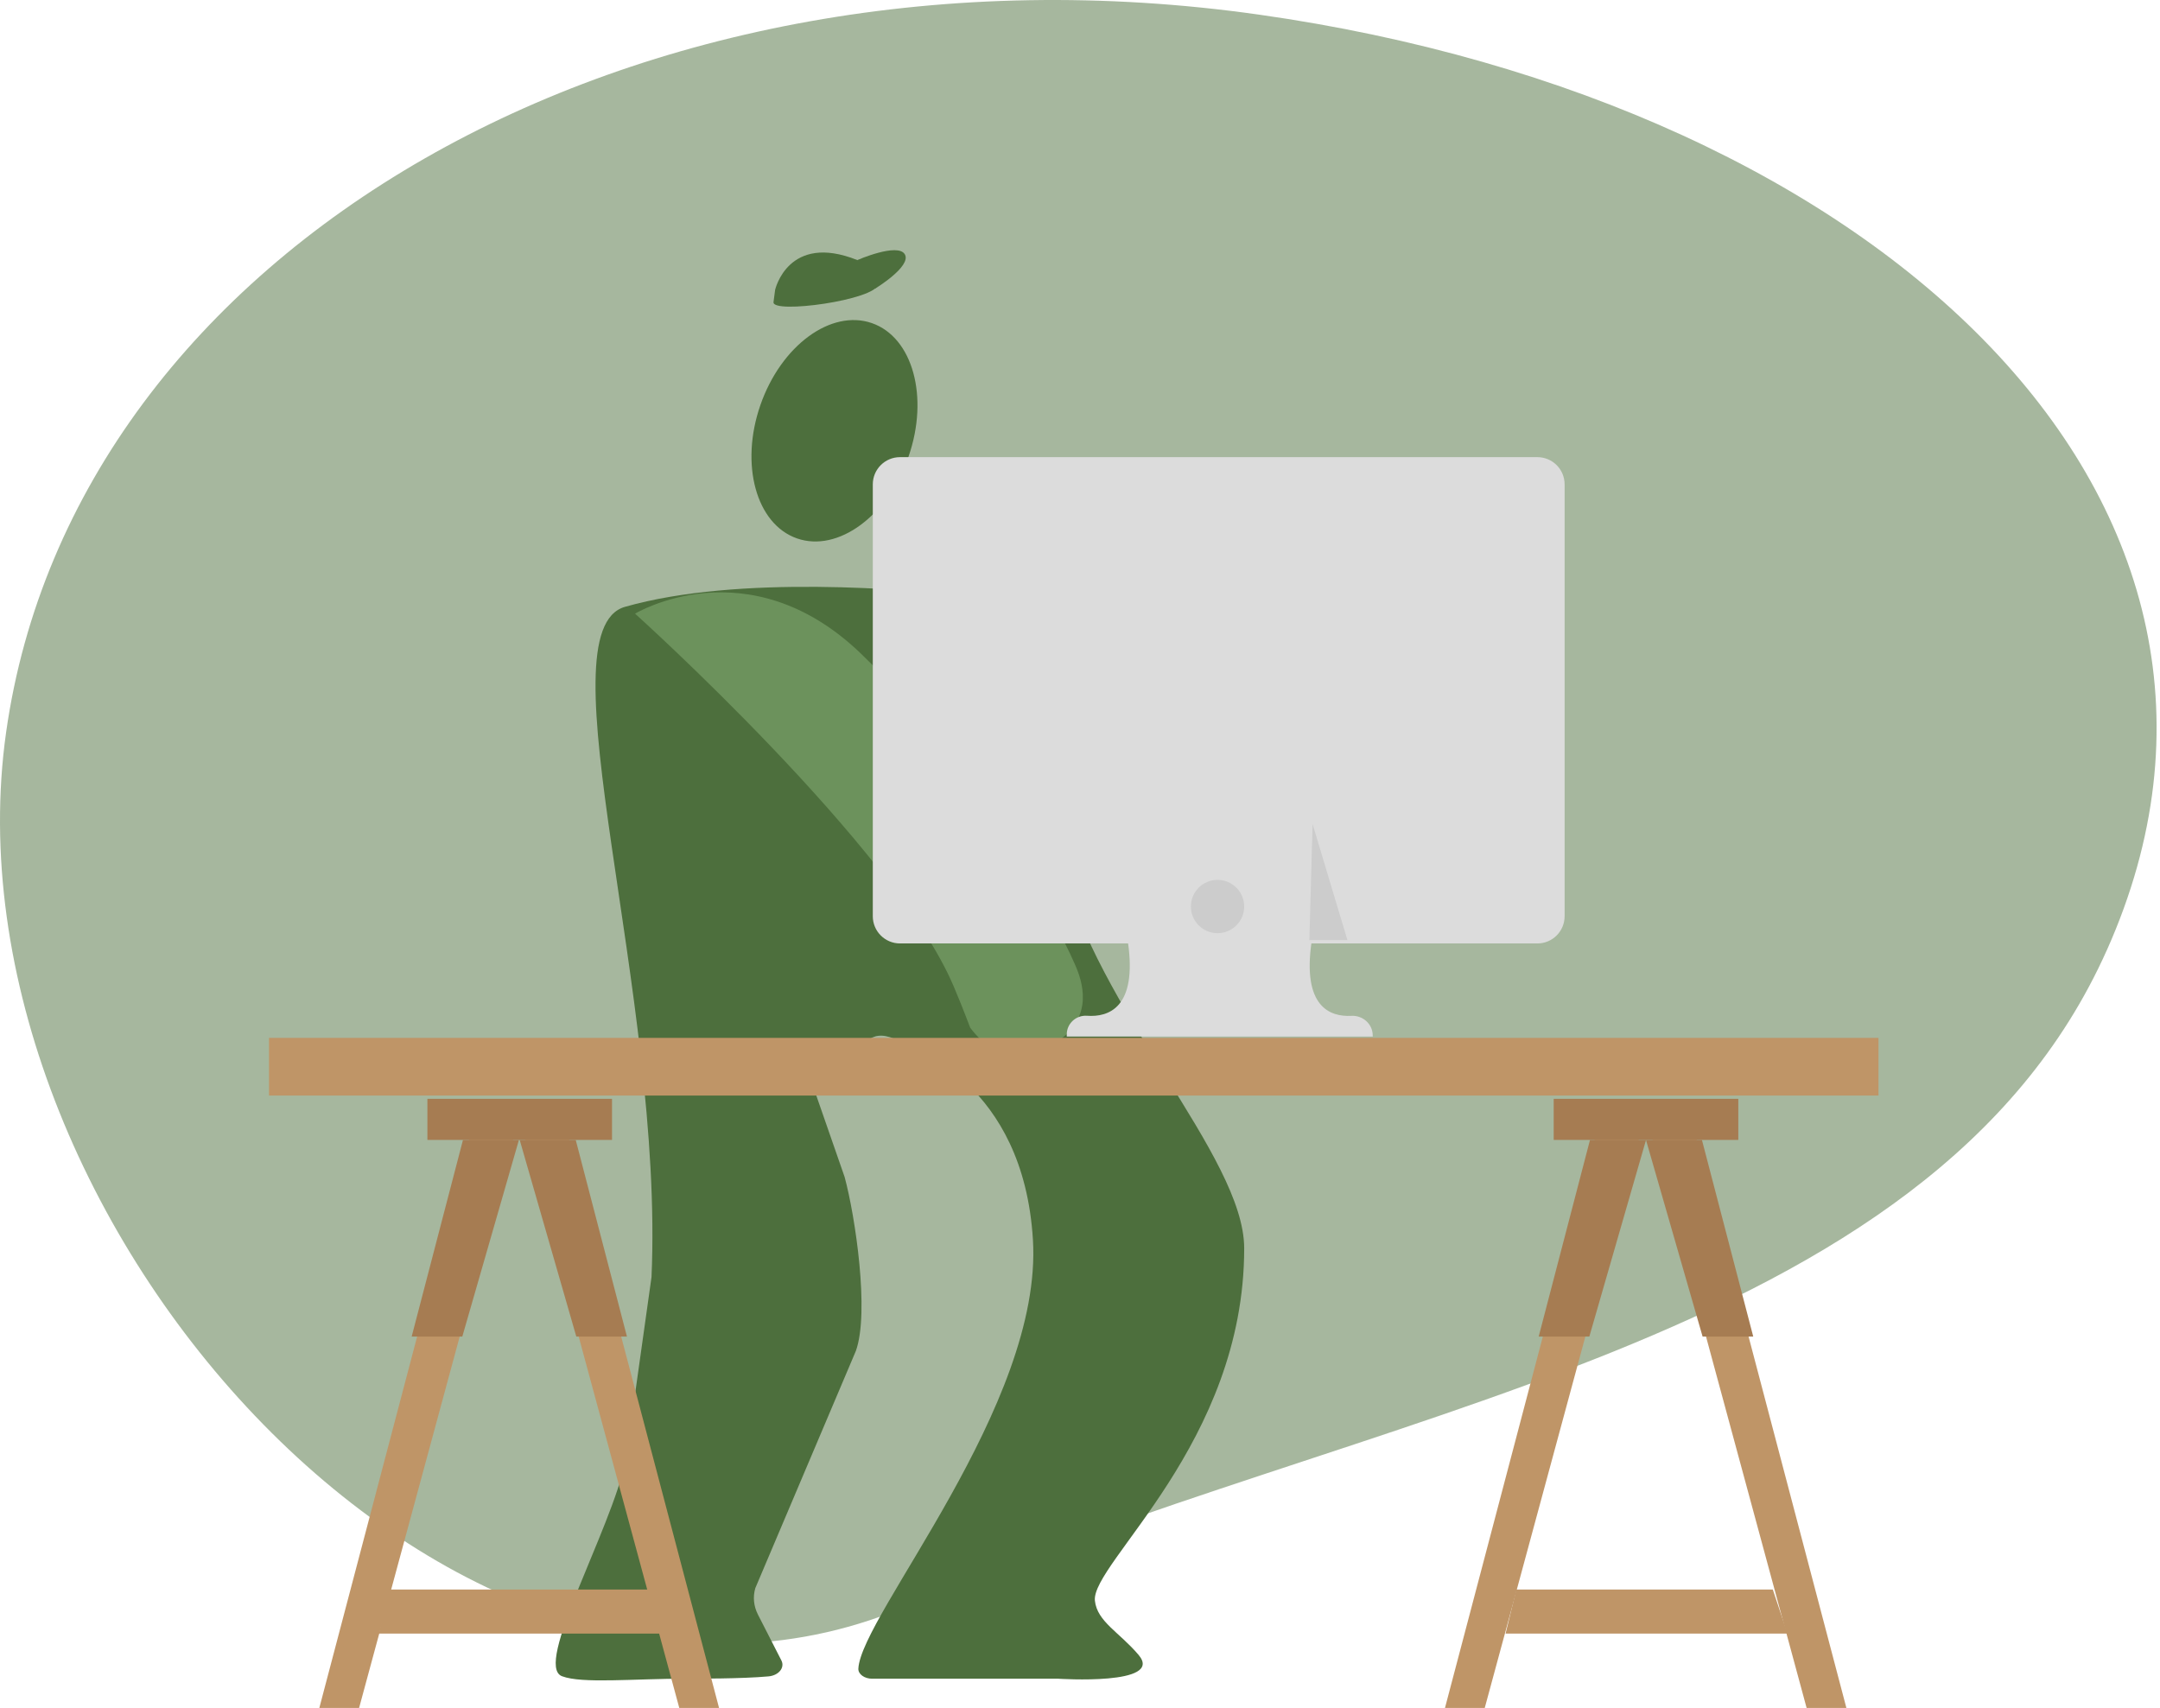 <svg width="607" height="480" viewBox="0 0 607 480" fill="none" xmlns="http://www.w3.org/2000/svg">
<g opacity="0.5">
<path d="M592.063 267.018C542.056 379.032 383.689 394.867 256.291 450.784C128.893 506.701 -17.564 341.973 1.721 205.778C21.007 69.583 178.607 -20.709 353.734 4.102C528.861 28.914 648.138 141.425 592.063 267.041V267.018Z" fill="#4D6F3D"/>
</g>
<path d="M217.822 81.469C217.822 81.469 221.453 65.318 240.897 73.078C240.897 73.078 247.438 75.04 246.807 79.844C246.22 84.333 216.897 88.326 217.371 84.897L217.822 81.469Z" fill="#4D6F3D"/>
<path d="M240.897 73.101C240.897 73.101 252.31 68.116 254.273 71.477C256.235 74.838 245.972 81.086 245.972 81.086" fill="#4D6F3D"/>
<path d="M175.845 410.409C171.65 430.303 149.883 468.04 157.936 471.085C163.575 473.228 177.65 471.784 193.191 471.762C195.199 471.762 208.439 471.829 215.973 471.13C218.86 470.86 220.619 468.649 219.582 466.642L213.018 453.807C211.8 451.416 211.529 448.845 212.251 446.341L240.514 379.665C244.394 368.838 240.334 341.748 237.356 330.785L225.492 296.658C236.792 306.312 230.07 293.207 229.935 292.665C229.416 290.274 233.973 301.823 239.792 296.658C243.153 293.68 244.619 288.402 252.897 292.665C256.349 294.425 287.589 304.394 290.273 348.424C293.093 394.8 241.935 453.987 241.213 468.965C241.146 470.521 242.95 471.784 245.07 471.784H297.356C297.356 471.784 327.333 473.792 319.957 465.085C314.544 458.702 308.318 455.747 307.687 449.86C306.581 439.348 349.664 405.582 349.641 350.815C349.641 324.898 307.867 283.665 298.213 242.568C293.566 222.786 281.815 183.809 277.912 171.741C277.19 169.485 274.687 167.794 271.574 167.455C255.852 165.719 207.559 161.433 175.62 170.546C152.094 177.267 186.605 279.65 183.086 358.913" fill="#4D6F3D"/>
<path d="M255.319 128.301C261.128 111.593 256.517 94.808 245.021 90.811C233.525 86.814 219.497 97.12 213.688 113.828C207.879 130.537 212.49 147.322 223.986 151.319C235.482 155.315 249.51 145.01 255.319 128.301Z" fill="#4D6F3D"/>
<path d="M178.461 172.46C178.461 172.46 210.198 153.288 241.822 183.581C273.446 213.851 299.588 263.881 302.972 273.242C304.866 278.497 306.919 288.918 292.528 295.257C283.077 299.43 276.197 293.633 272.634 288.806C272.543 288.67 270.964 284.182 267.987 277.167C251.498 238.189 178.461 172.46 178.461 172.46Z" fill="#6C925C"/>
<path d="M432.039 128.477H252.92C248.697 128.477 245.273 131.9 245.273 136.123V257.498C245.273 261.721 248.697 265.145 252.92 265.145H432.039C436.262 265.145 439.686 261.721 439.686 257.498V136.123C439.686 131.9 436.262 128.477 432.039 128.477Z" fill="#DCDCDC"/>
<path d="M316.966 264.74C319.651 283.304 311.463 285.898 305.485 285.469C302.418 285.244 299.779 287.635 299.779 290.725V291.311H385.763V291.041C385.763 287.793 382.989 285.311 379.74 285.492C373.786 285.808 365.936 282.988 368.575 264.74" fill="#DCDCDC"/>
<path d="M526.888 292.684H76.598V306.894H526.888V292.684Z" fill="#BF9567" stroke="#BF9567" stroke-width="2" stroke-miterlimit="10"/>
<path d="M200.77 479H191.657L148.281 318.873L158.499 318.58L200.77 479Z" fill="#BF9567" stroke="#BF9567" stroke-width="2" stroke-miterlimit="10"/>
<path d="M517.573 479H508.46L465.084 318.873L475.325 318.58L517.573 479Z" fill="#BF9567" stroke="#BF9567" stroke-width="2" stroke-miterlimit="10"/>
<path d="M91.034 479H100.146L143.522 318.873L133.282 318.58L91.034 479Z" fill="#BF9567" stroke="#BF9567" stroke-width="2" stroke-miterlimit="10"/>
<path d="M407.362 479H416.475L459.85 318.873L449.632 318.58L407.362 479Z" fill="#BF9567" stroke="#BF9567" stroke-width="2" stroke-miterlimit="10"/>
<path d="M184.279 458.103H107.713L110.11 447.721H181.36L184.279 458.103Z" fill="#BF9567" stroke="#BF9567" stroke-width="2" stroke-miterlimit="10"/>
<path d="M500.929 458.103H424.362L426.901 447.721H497.473L500.929 458.103Z" fill="#BF9567" stroke="#BF9567" stroke-width="2" stroke-miterlimit="10"/>
<path d="M171.988 308.812H120.109V320.361H171.988V308.812Z" fill="#A67C52"/>
<path d="M488.497 308.812H436.618V320.361H488.497V308.812Z" fill="#A67C52"/>
<path d="M462.558 320.385H478.28L492.693 375.625H478.46L462.558 320.385Z" fill="#A67C52"/>
<path d="M145.822 320.385H130.1L115.687 375.625H129.92L145.822 320.385Z" fill="#A67C52"/>
<path d="M462.558 320.385H446.813L432.4 375.625H446.633L462.558 320.385Z" fill="#A67C52"/>
<path d="M146.049 320.385H161.793L176.184 375.625H161.951L146.049 320.385Z" fill="#A67C52"/>
<path d="M342.152 262.258C346.288 262.258 349.641 258.906 349.641 254.77C349.641 250.634 346.288 247.281 342.152 247.281C338.016 247.281 334.663 250.634 334.663 254.77C334.663 258.906 338.016 262.258 342.152 262.258Z" fill="#CCCCCC"/>
<path d="M368.859 231.578L378.649 264.195H367.957L368.859 231.578Z" fill="#CCCCCC"/>
</svg>
